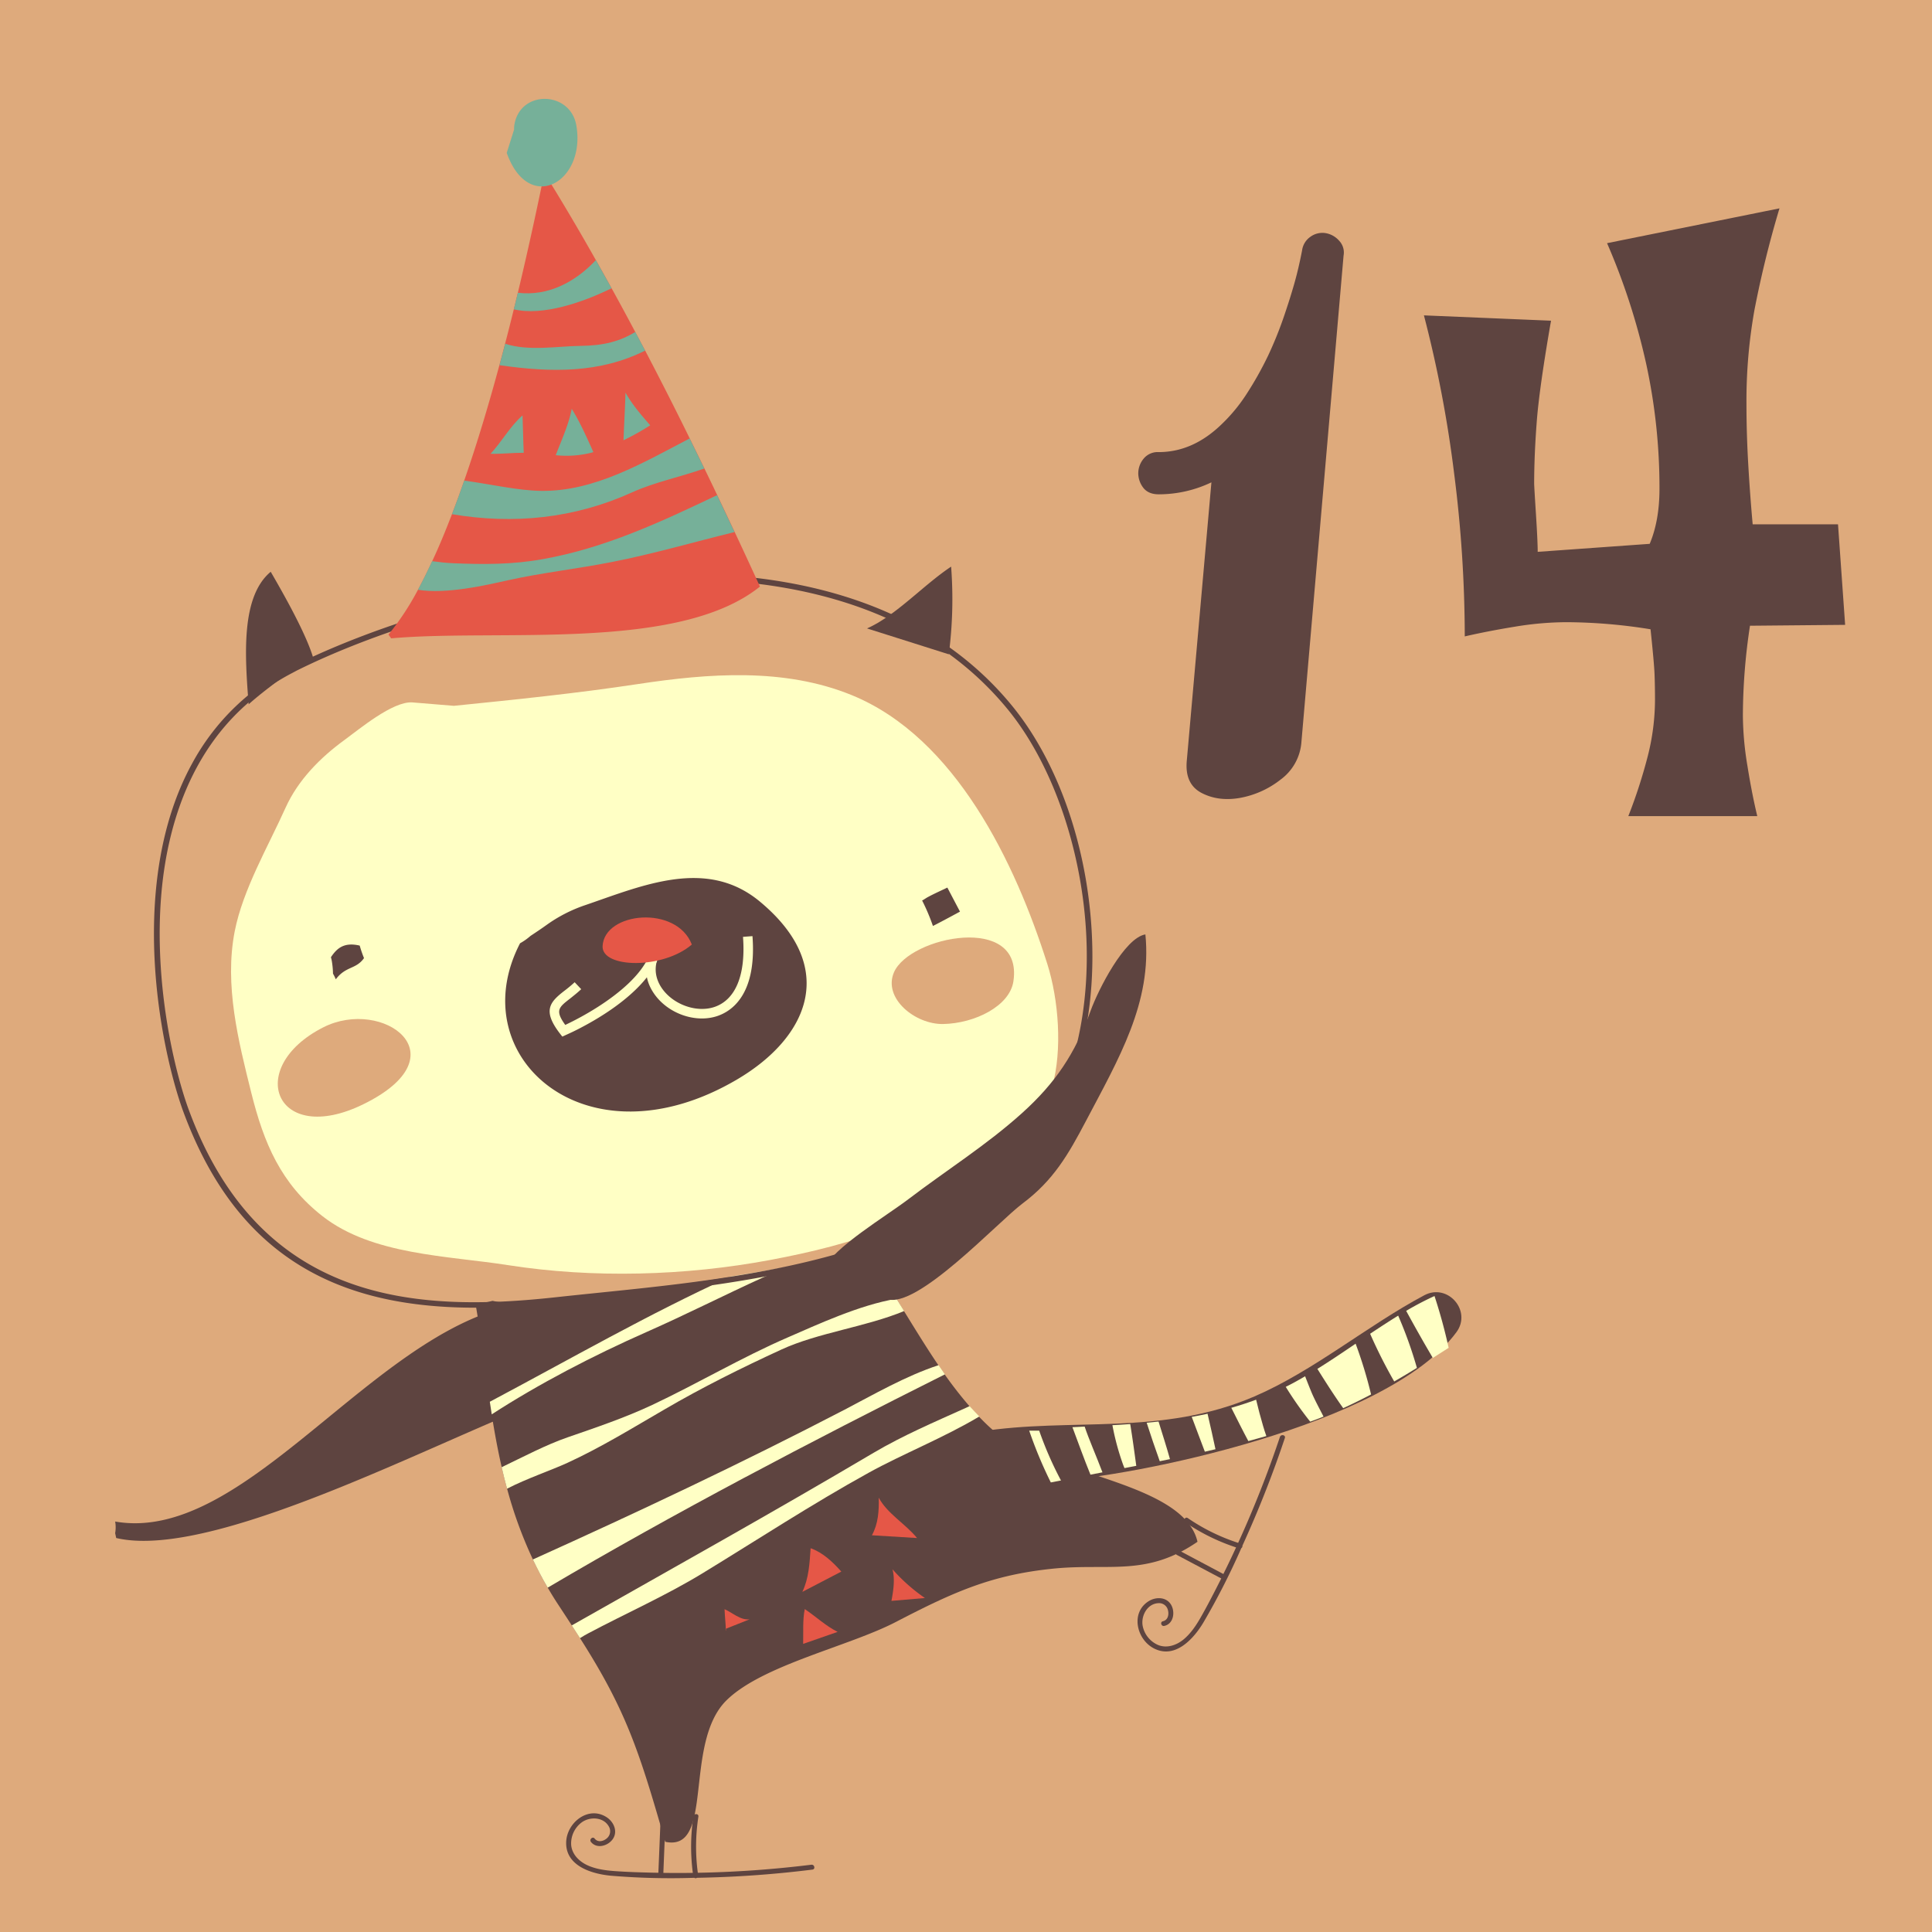 <svg xmlns="http://www.w3.org/2000/svg" viewBox="0 0 832.5 832.5"><defs><style>.cls-1{fill:#deaa7c;}.cls-2{fill:#ffffc5;}.cls-3{fill:#5e4440;}.cls-4{fill:#e55747;}.cls-5{fill:#76b099;}</style></defs><g id="Layer_2" data-name="Layer 2"><g id="Layer_1-2" data-name="Layer 1"><rect class="cls-1" width="832.5" height="832.5"/><path class="cls-2" d="M451.29,415.38c-13.74-43.38-39.46-97.52-84.23-115.83-29.14-11.92-61.84-9.4-92.23-4.78-26.44,4-52.62,6.67-79.25,9.37l-18-1.48c-8.42-.46-22.69,11.49-29.16,16.21-10.47,7.61-20,17.3-25.35,29.13-7.49,16.69-18.42,35.29-21.94,53.34-4.51,23.18,1.57,47.15,7.16,69.58,5.39,21.61,12.68,39.08,30.68,53.14,21.49,16.79,53.88,17,79.87,21.08,36.75,5.76,76.47,4.63,113-2.21,36.06-6.75,68.41-16.77,96-41.6,10-9,21.69-19.65,25.56-33.17C457.85,452.42,456.16,430.76,451.29,415.38Z"/><path class="cls-3" d="M516,664.35c-22.15,15.22-38.23,9.1-62.47,11.61-26,2.68-42.1,9.73-67.43,22.91-20.4,10.61-57.46,18.53-73,33.75-18.87,18.48-5,65.64-26.46,61-11.15-38.91-16.81-56.57-36.72-87.75l-3.54-5.49c-1.77-2.73-3.6-5.53-5.51-8.43q-2.57-3.87-4.82-7.78c-2.35-4-4.46-8.08-6.39-12.14a183,183,0,0,1-11.14-30.5q-1.26-4.63-2.32-9.26c-1.75-7.63-3.13-15.23-4.33-22.76-.29-1.81-.56-3.62-.83-5.42-2.14-14.47-3.77-28.71-6.17-42.46a12.64,12.64,0,0,0,1.84-.07,33.52,33.52,0,0,0,5.4-1l.25,0c15.23,3.25,32.5-1.74,47.44-3.43,0,0,2.42-.2,2.65-.22,2-.15,4.07-.35,6.11-.54q5.56-.54,11.14-1.18,10.94-1.27,21.83-2.9,6.63-1,13.25-2c9-1.45,18-3,27-4.65l2.61-.48a108.05,108.05,0,0,0,22.09-6.8,9,9,0,0,0,3.67-.11l1.55-.39c5.17,7,10,14.4,14.68,22,1.09,1.75,2.18,3.52,3.27,5.28,4.86,7.87,9.69,15.77,14.82,23.32q1.36,2,2.75,4a171.61,171.61,0,0,0,10.65,13.62q2,2.32,4.15,4.53,2.85,3,5.89,5.67C449.44,635.22,510,638.06,516,664.35Z"/><path class="cls-3" d="M214.08,564.34C155.37,582.22,103.15,665,49.62,655.63a14.43,14.43,0,0,1,0,5l.45,2.1c44.57,10.44,151.13-49,194.12-62.6Z"/><path class="cls-2" d="M341.72,545.45c-4.73,1.65-9.15,3.3-12.92,5-16.76,7.64-33.2,16-50,23.42-23.21,10.25-46.6,22.41-66.91,35.57-.29-1.81-.56-3.62-.83-5.42,34.37-18.25,68.33-37.77,103.74-53.94C323.77,548.65,332.75,547.08,341.72,545.45Z"/><path class="cls-2" d="M389.59,564.93c-16.5,6.85-37.09,9.31-52.94,16.61-17.21,7.92-34,16.26-50.27,25.76-13.81,8-27.31,16.35-41.9,23.05-7.17,3.29-17.37,6.68-26,11.13q-1.26-4.63-2.32-9.26c9.48-4.54,18.95-9.58,28.3-12.83,12.28-4.25,24.82-8.47,36.58-14,19.72-9.29,38.46-20.45,58.45-29.11,12.36-5.35,30.86-14,46.81-16.63C387.41,561.4,388.5,563.17,389.59,564.93Z"/><path class="cls-2" d="M407.16,592.21C349.31,621.19,290.41,652,236,684.12c-2.35-4-4.46-8.08-6.39-12.14C275,651.5,319.65,630.45,364,607.4c12.14-6.32,26.29-14.54,40.45-19.15Q405.78,590.25,407.16,592.21Z"/><path class="cls-2" d="M422,610.36c-15.26,9.12-33.13,16.2-47.67,24.24C349.8,648.14,326.43,663.46,302.6,678c-15.76,9.6-33,17.23-49.27,25.88-.79.42-2,1.1-3.43,2l-3.54-5.49c43.49-24.64,87-48.9,130-74.34,12.7-7.51,26.51-13.39,39.87-19.42.5-.22,1-.47,1.58-.74Q419.84,608.16,422,610.36Z"/><path class="cls-4" d="M312.62,701.9c.62,4.05-.42-6.66-.41-8.5,3.26,1.39,6.92,4.91,10.8,4.35Z"/><path class="cls-4" d="M345.73,685.94c2.81-5.86,3.13-12.37,3.57-18.81,5.24,1.84,9.63,6,13.22,10.07Z"/><path class="cls-4" d="M375.71,661.55c2.75-5,3.08-10.6,2.94-16.21,3.64,6.89,11.62,11.35,16.5,17.4Z"/><path class="cls-4" d="M346.08,708.35c.13-5-.27-10.25.69-15,4.8,3.22,9,7.24,14.16,9.83Z"/><path class="cls-4" d="M384.12,689.82c.86-4.5,1.59-9.49.43-13.64a76.62,76.62,0,0,0,14,12.41Z"/><path class="cls-3" d="M405.19,525.7c-44.88,23.35-100.57,29-147,33.8-6.4.65-12.45,1.27-18.42,1.93-41.22,4.52-72,1.65-96.75-9-29.48-12.7-50.39-36.62-63.93-73.14-6.09-16.45-15.48-54.91-12-94.69,1.86-21.26,7.14-40,15.67-55.56a99.69,99.69,0,0,1,43.75-42.11c34.27-17.1,92.42-36.41,152.88-39.33,48.42-2.33,114.9,5.56,156.63,56.42,20.92,25.5,33.88,64.52,34.66,104.39.84,42.68-12.78,78.73-37.36,98.9A163,163,0,0,1,405.19,525.7ZM126.06,289.92c-41.66,21.67-53.73,63.44-56.5,94.87-3.45,39.35,5.82,77.37,11.85,93.62,30.73,82.91,97.17,87.26,158.1,80.57,6-.65,12-1.27,18.44-1.93,46.2-4.73,101.64-10.4,146.12-33.54a159.12,159.12,0,0,0,27.72-18.13c24-19.68,37.29-55,36.47-96.94-.77-38.75-13.83-78.16-34.11-102.88C393.06,255.49,327.39,247.73,279.53,250c-60.07,2.9-117.85,22.08-151.89,39.07C127.11,289.37,126.58,289.64,126.06,289.92Z"/><path class="cls-3" d="M155,407.46c-6.9-1.63-9.93,1.31-12.4,5q.16.6.3,1.2a36.85,36.85,0,0,1,.59,5.89,22,22,0,0,1,1.21,2.43c4.31-5.76,8.7-4.21,12.15-9.13A51.32,51.32,0,0,1,155,407.46Z"/><path class="cls-3" d="M404.09,384.41c-1.49.71-3,1.44-4.44,2.23-.66.36-3.44,2.24-1.68.91-.21.16-.43.31-.64.45A86,86,0,0,1,402,399c4.25-2.14,11.31-6,11.66-6.18-.32-.61-3.32-6.29-5.44-10.36C406.82,383.13,405.45,383.76,404.09,384.41Z"/><path class="cls-1" d="M385.2,419c-4.78,11.14,9.11,22.47,21.22,22.25,13.66-.26,28.67-7.75,30.26-18.4C441.08,393.41,391.87,403.42,385.2,419Z"/><path class="cls-1" d="M139.28,442.69c-34.18,17.39-20.54,51.63,17.22,33.16C199.6,454.76,164.94,429.64,139.28,442.69Z"/><path class="cls-3" d="M327.38,388.45c-22.94-19-50.37-6.92-75.19,1.57a63.32,63.32,0,0,0-16.74,8.59c-2.24,1.62-4.55,3.14-6.85,4.67a26.11,26.11,0,0,1-4.51,3.18c-25.4,49.05,28.74,96.84,93.56,58.65C348.23,447.09,361.61,416.84,327.38,388.45Z"/><path class="cls-2" d="M250.29,442.84C248.12,444,246,445,243.78,446l-1.48.67-1-1.28c-7.65-9.93-4.39-13.59,1.89-18.45a57.1,57.1,0,0,0,4.43-3.7l2.82,3c-1.66,1.57-3.3,2.84-4.74,4-4.94,3.82-6.65,5.14-2.13,11.4,17.24-8.14,42.91-25.35,36.55-41.7L284,398.4C290.43,415.07,271.08,432,250.29,442.84Z"/><path class="cls-2" d="M311.86,436.63a20.25,20.25,0,0,1-2.53,1.1c-9.53,3.33-21.65-.94-27.6-9.72-5.09-7.49-4.28-16.09,2.21-23.57l3.09,2.68c-7.08,8.18-4.24,15.16-1.91,18.59,4.87,7.19,15.13,10.85,22.86,8.15,9.09-3.18,13.41-13.9,12.18-30.17l4.08-.31C325.88,425,318.1,433.38,311.86,436.63Z"/><path class="cls-4" d="M259.66,407.66c-.48,9.61,26,10.08,38.45-.66C291.56,389.9,260.42,392.88,259.66,407.66Z"/><path class="cls-3" d="M125.76,288.55a28.68,28.68,0,0,1,9.18-5.17c-3.09-10.21-11.9-26-18.29-37-13,10.8-11.1,36.55-9.51,57.11C113,298.19,119.65,293.62,125.76,288.55Z"/><path class="cls-3" d="M373.6,270.79c12.45-5.5,24.14-18.58,36.24-26.63a184.69,184.69,0,0,1-1,37.78Z"/><path class="cls-4" d="M278,151.07c6.56,12.53,13,25.19,19.21,37.86q3.19,6.47,6.33,12.95,2.79,5.75,5.52,11.48,3.81,8,7.52,15.9c3.7,7.86,7.32,15.71,10.89,23.49C292.35,281,214.92,270.87,168.55,275.07l-1.15-1.63a117.68,117.68,0,0,0,12.7-19.31c2.08-3.86,4.13-8,6.13-12.31,3-6.35,5.78-13.16,8.52-20.26,1.81-4.7,3.57-9.54,5.28-14.48,5.6-16.1,10.69-33.18,15.16-49.72.84-3.1,1.65-6.2,2.45-9.25,1.32-5,2.57-10,3.76-14.83.6-2.41,1.17-4.79,1.74-7.13,5.2-21.69,9.09-40.33,11.42-51.6,7.57,12.19,15,24.74,22.2,37.53q3.42,6,6.77,12.12,5.16,9.33,10.17,18.8Q275.85,147,278,151.07Z"/><path class="cls-5" d="M221.79,53a11,11,0,0,0-.26,2.79l-3.18,10.08c9.46,26.7,34.2,12.63,30-11.79C245.88,39.45,224.93,38.5,221.79,53Z"/><path class="cls-5" d="M309,213.36q3.81,8,7.52,15.9c-17.36,4.27-35.14,9.43-52.59,12.86-15.15,3-30.17,4.62-45.08,7.92-8.92,2-26.49,6.13-38.77,4.09,2.08-3.86,4.13-8,6.13-12.31,3.19.43,6.34.77,9.38.89,13.06.54,25.27.56,38.23-1.76C260.73,236.16,284.56,225,309,213.36Z"/><path class="cls-5" d="M297.17,188.93q3.19,6.47,6.33,12.95c-10.27,3.64-21.51,5.91-31.09,10.26-24.93,11.31-51.19,13.92-77.66,9.42,1.81-4.7,3.57-9.54,5.28-14.48,11.5,1.57,23.25,4.33,33.26,4.44C256.29,211.78,277,199.43,297.17,188.93Z"/><path class="cls-5" d="M225.68,195.1c-.26-5.4-.3-10.85-.52-16.1-5.4,4.72-8.93,11.33-13.78,16.54C216.11,195.66,220.92,195.08,225.68,195.1Z"/><path class="cls-5" d="M255.09,195l.6-.19c-2.88-6.37-5.68-12.78-9.34-18.67-1.17,6.5-4.37,13.45-6.88,20A43.92,43.92,0,0,0,255.09,195Z"/><path class="cls-5" d="M280.19,183.27c-3.86-4.41-7.74-8.88-10.67-14.09-.17,6.65-.61,13.81-.86,20.54A112.5,112.5,0,0,0,280.19,183.27Z"/><path class="cls-5" d="M278,151.07c-19.53,9.77-40.36,9.52-62.77,6.29.84-3.1,1.65-6.2,2.45-9.25,10,3.36,23.11,1,32.46.93,10-.09,17.09-2,23.6-6Q275.85,147,278,151.07Z"/><path class="cls-5" d="M263.53,124.2c-12.17,6-29.58,12.08-42.13,9.08.6-2.41,1.17-4.79,1.74-7.13,13.06,1.56,24.69-4.57,33.62-14.07Q260.18,118.1,263.53,124.2Z"/><path class="cls-3" d="M422.11,616.9c39.57-6.25,78.3,2.08,118.39-15.16,25.55-11,48.75-30.58,73.23-43.61,10.09-5.37,20.62,6.71,13.84,15.92C597.84,614.44,487,636.54,454.18,638.13Z"/><path class="cls-2" d="M457.18,637.94a152.76,152.76,0,0,1-9.39-21.46c-1.43,0-2.87,0-4.3,0a184.66,184.66,0,0,0,9.31,22.3Z"/><path class="cls-2" d="M475.05,634.43c-2.64-7-5.9-14.34-7.67-19.71l-5.27.26c2.56,6.82,5,13.69,7.77,20.45Z"/><path class="cls-2" d="M489.62,631.63c-.82-6-1.62-12-2.61-18-2.56.18-5.11.34-7.67.48A109,109,0,0,0,484,631.28c.18.44.36.88.53,1.32Z"/><path class="cls-2" d="M504.14,628.74c-1.5-5.42-3.27-10.8-4.92-16.19-1.7.18-3.41.35-5.12.5q2.68,8.34,5.64,16.58Z"/><path class="cls-2" d="M523.75,624.47c-1.07-5.1-2.24-10.19-3.42-15.28-2.26.5-4.53.94-6.81,1.34,1.9,5,3.73,10,5.65,15Z"/><path class="cls-2" d="M545.67,618.8c-.51-1.48-1-2.94-1.41-4.37-1.11-3.74-2.09-7.52-3-11.3q-5.26,1.95-10.69,3.49c2.42,4.8,4.81,9.62,7.34,14.34C540.48,620.27,543.07,619.55,545.67,618.8Z"/><path class="cls-2" d="M570.31,610.41c-1.87-3.67-3.86-7.29-5.25-10.63-.93-2.24-1.81-4.49-2.69-6.75-1.61.94-3.22,1.87-4.86,2.76q-1.72.93-3.48,1.8a151.91,151.91,0,0,0,10.54,15C566.5,611.91,568.41,611.18,570.31,610.41Z"/><path class="cls-2" d="M590.8,600.87A191.14,191.14,0,0,0,584.14,579c-5.45,3.69-10.9,7.38-16.48,10.85,3,4.79,7,11.15,11.13,16.93Q584.87,604,590.8,600.87Z"/><path class="cls-2" d="M610.55,589.43a181.07,181.07,0,0,0-8.07-22.52c-3.72,2.29-7.37,4.68-11,7.08l-1.09.73a213.71,213.71,0,0,0,10.38,20.56Q605.73,592.42,610.55,589.43Z"/><path class="cls-2" d="M624.22,580.78a226.94,226.94,0,0,0-6.09-22.32,130,130,0,0,0-12.21,6.39c3.74,6.85,7.56,13.66,11.49,20.28Z"/><path class="cls-3" d="M382.09,559.75c12.92,4.63,47.83-33.14,58.43-41.09,13.38-10,19.76-21.08,27.35-35.5,14.17-26.92,28.6-51.22,25.68-80.52-8.93,1.43-20.29,23.73-23.6,32.9-6.65,18.47-15.22,31.17-29.56,44.1-15.3,13.79-32.63,24.65-48.91,37.05-9.64,7.35-32.54,21-36.44,30.08Z"/><path class="cls-3" d="M349.59,803.51a467.84,467.84,0,0,1-48.9,3.47,84.65,84.65,0,0,1,.25-24.21c.2-1.36-1.94-1.44-2.15-.09a86.67,86.67,0,0,0-.25,24.34q-6.36.09-12.7,0,.44-10.86.88-21.72a1.07,1.07,0,0,0-2.14-.09q-.43,10.89-.89,21.77l-2.73-.05c-5.41-.13-10.84-.29-16.24-.69-4-.3-8.2-.87-11.87-2.63-3.46-1.67-6.46-4.73-6.74-8.74a11.33,11.33,0,0,1,4.47-9.55c3.47-2.6,9.37-2.47,11.72,1.64a4,4,0,0,1-.93,5.28c-1.52,1.24-3.79,1.73-5.14,0-.86-1.08-2.44.38-1.58,1.46,2.4,3,6.91,1.83,9.1-.84,2.7-3.31.91-7.72-2.39-9.84-7.9-5.09-17.21,2.41-17.4,10.87-.24,10.18,11,13.56,19.2,14.35a308.11,308.11,0,0,0,36,.91,1.1,1.1,0,0,0,1.18,0l3.47-.08q23.22-.57,46.29-3.46C351.44,805.43,351,803.34,349.59,803.51Z"/><path class="cls-3" d="M551.52,619.18a465.85,465.85,0,0,1-18,45.64,84.66,84.66,0,0,1-21.71-10.68c-1.14-.78-2.14,1.12-1,1.9a87,87,0,0,0,21.82,10.74q-2.65,5.76-5.48,11.46L508,668.06a1.08,1.08,0,0,0-1,1.9l19.24,10.2L525,682.6c-2.45,4.83-4.94,9.66-7.63,14.36-2,3.5-4.33,7-7.5,9.58-3,2.41-7.05,3.79-10.79,2.31a11.34,11.34,0,0,1-6.68-8.16c-.84-4.25,1.83-9.52,6.55-9.87a3.94,3.94,0,0,1,4.35,3.12c.46,1.91-.08,4.17-2.2,4.66-1.35.3-.71,2.35.63,2,3.77-.86,4.64-5.45,3.17-8.58-1.81-3.87-6.56-4.15-9.89-2.1-8,4.94-5.27,16.58,2.28,20.41,9.07,4.61,17-4.1,21.22-11.13a310,310,0,0,0,16.36-32.08,1.13,1.13,0,0,0,.49-1.08l1.42-3.16q9.51-21.21,16.88-43.28C554.05,618.34,552,617.88,551.52,619.18Z"/><path class="cls-3" d="M631.17,274.23a557.8,557.8,0,0,0-4.6-70.34,523.47,523.47,0,0,0-13-68l54.77,2.3q-5,28.74-6.12,43.12t-1.15,27q0,1.14.76,13t.77,16.48l48.26-3.45q4.21-10,4.21-23.76a251.23,251.23,0,0,0-5.74-53.86,283.55,283.55,0,0,0-16.85-51.94l74.3-15A446.94,446.94,0,0,0,756,133.55a222.8,222.8,0,0,0-3.45,40.25q0,13,.77,26.25t1.91,25.88H792l3.07,43.32-41,.38a260.34,260.34,0,0,0-3.06,38.72A136.53,136.53,0,0,0,753,330.2q1.9,11.88,4.21,21.46H701.65a220.72,220.72,0,0,0,8.43-26.06,99.55,99.55,0,0,0,3.06-24.15c0-3.84-.07-7.41-.19-10.74s-.71-9.83-1.73-19.55a230.89,230.89,0,0,0-36.38-3.06A138.68,138.68,0,0,0,653,270Q641.14,271.93,631.17,274.23Z"/><path class="cls-3" d="M522,207.84A52.54,52.54,0,0,1,499.27,213c-3,0-5.26-1-6.67-2.88a10.3,10.3,0,0,1-2.12-6.22,9.86,9.86,0,0,1,2.27-6.21,7.82,7.82,0,0,1,6.52-2.88q14.84,0,27.26-12.13A71.41,71.41,0,0,0,537,170a147.15,147.15,0,0,0,9.54-17,165.65,165.65,0,0,0,6.67-16.52q2.73-8,4.54-14.4c1.21-4.25,2.32-9,3.33-14.25A8.48,8.48,0,0,1,564.7,102a8.74,8.74,0,0,1,6.66-1.52,10,10,0,0,1,5.76,3.34,7.35,7.35,0,0,1,1.82,6.36L560.76,320a22,22,0,0,1-8.93,15.91,39.67,39.67,0,0,1-17.42,7.89q-9.4,1.67-16.66-2.13t-6.37-13.79Z"/></g></g></svg>